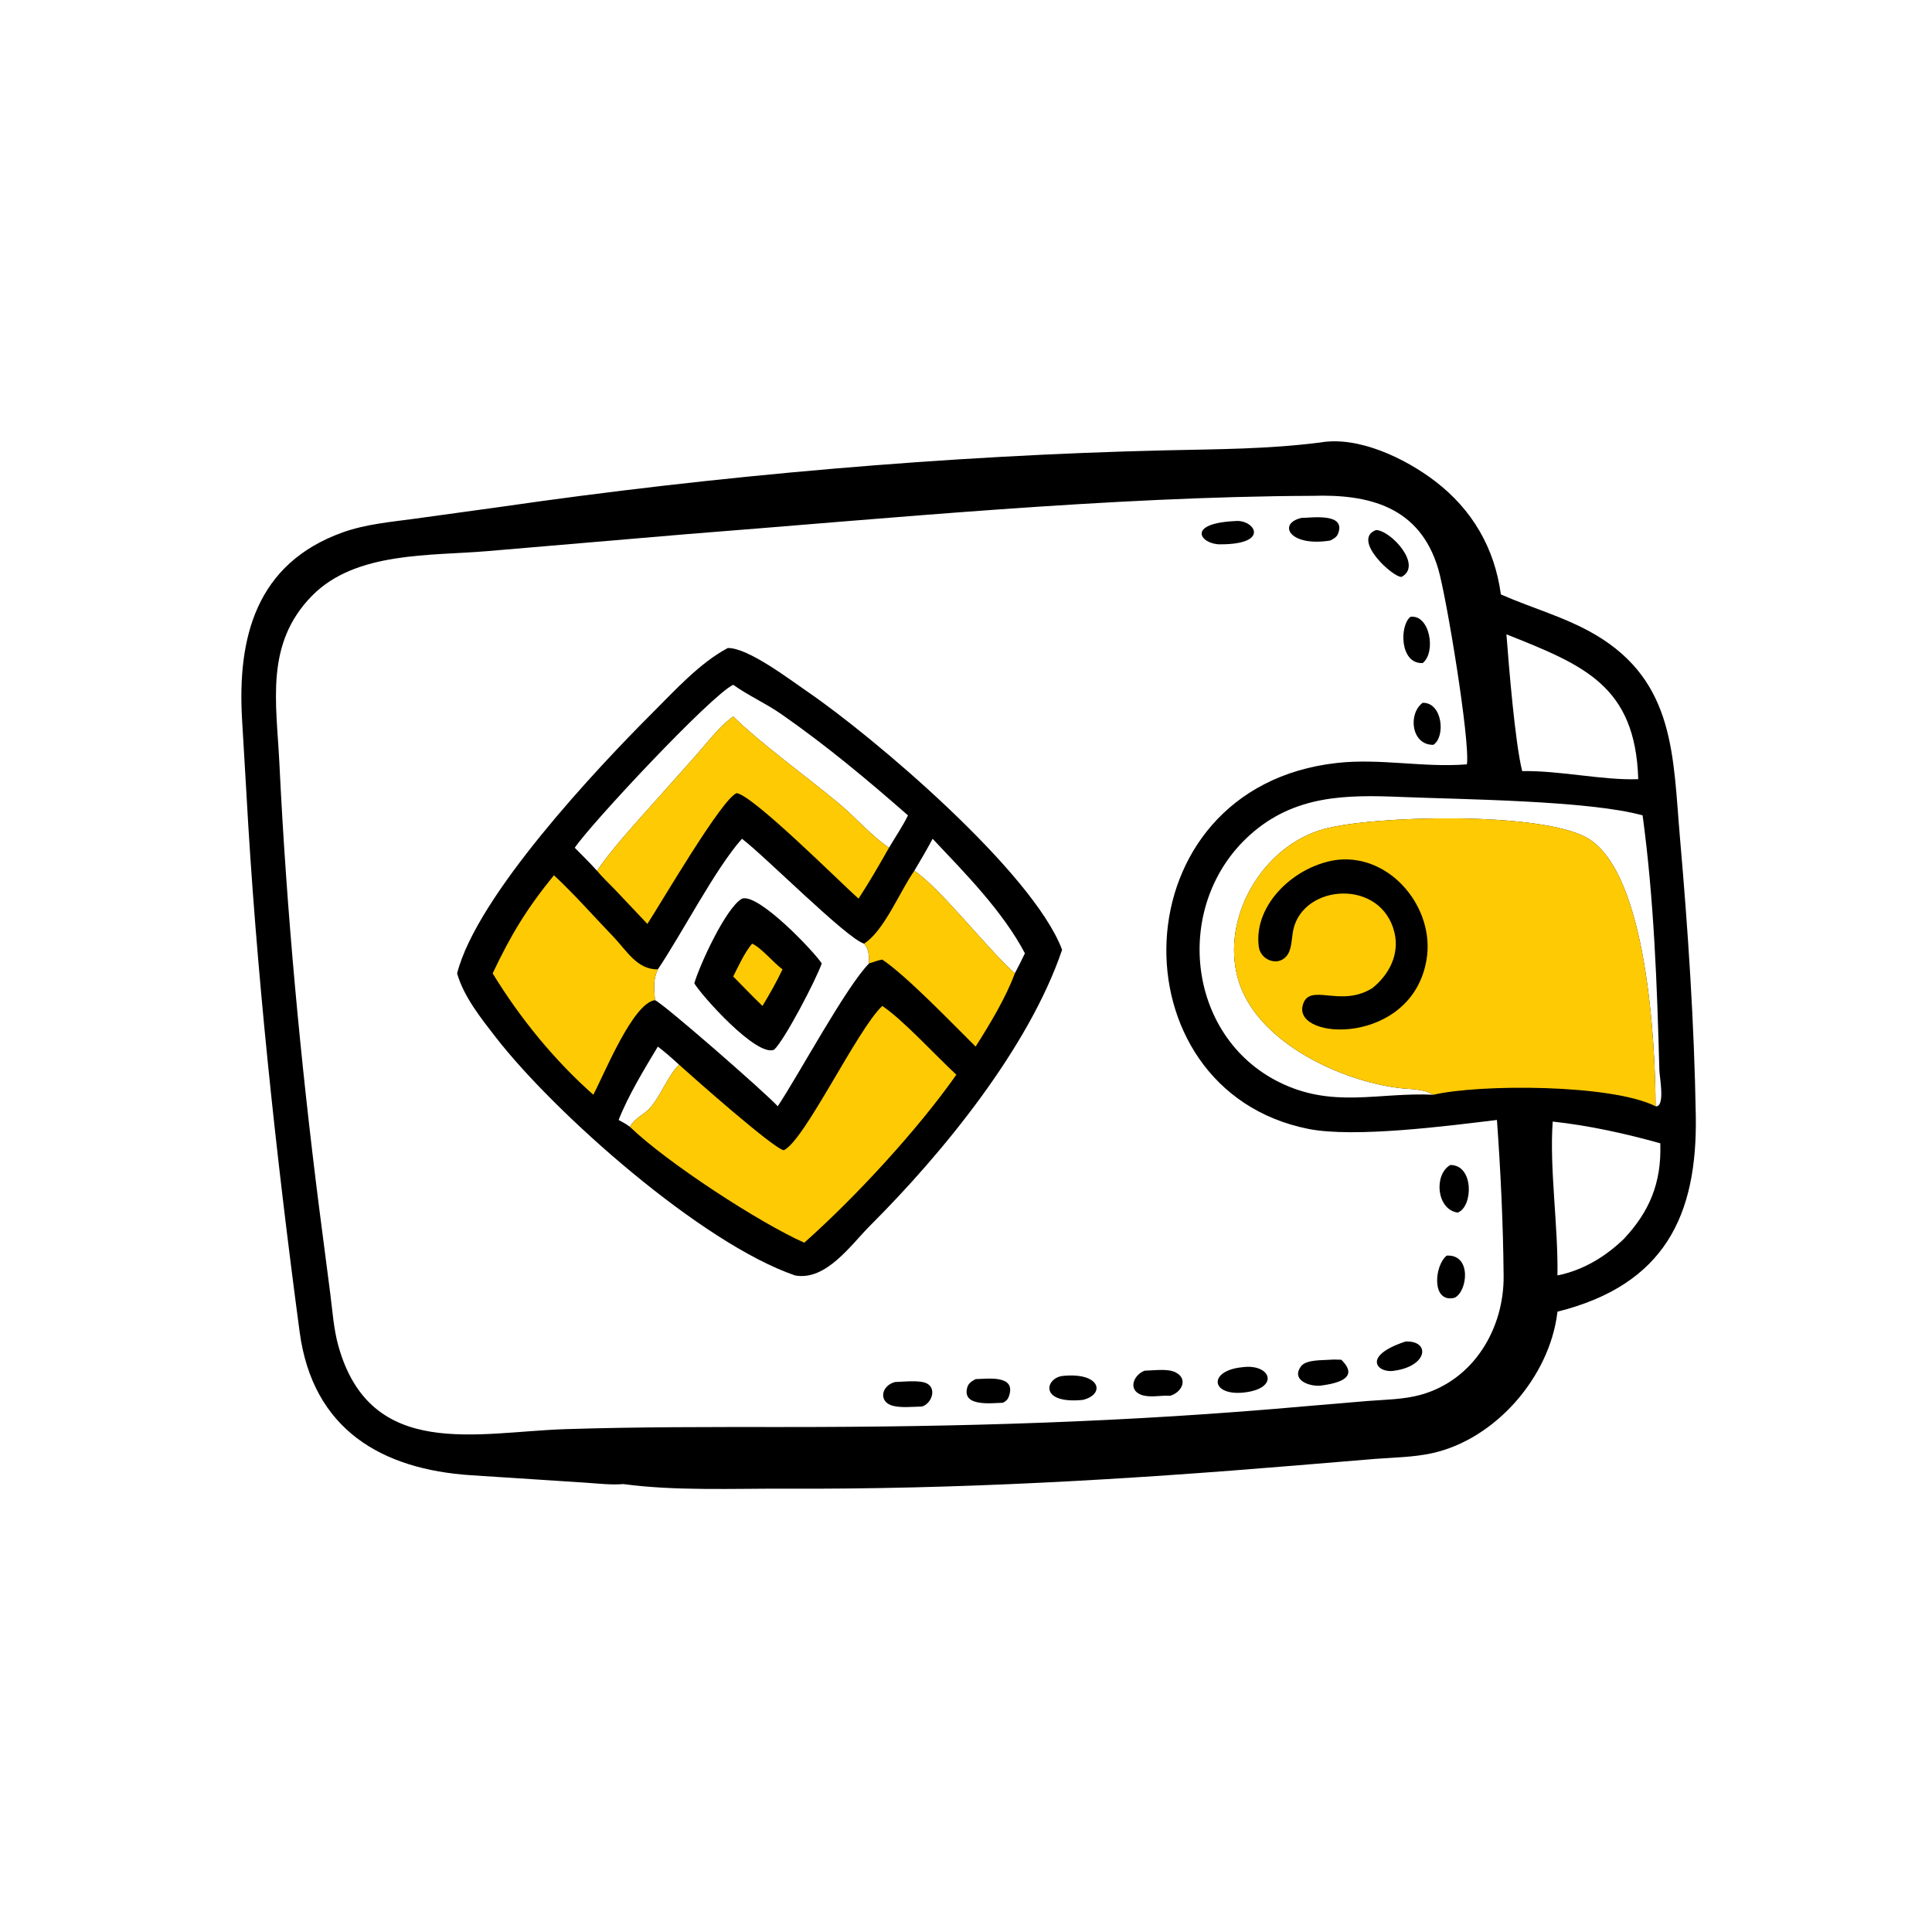 <?xml version="1.0" encoding="utf-8" ?>
<svg xmlns="http://www.w3.org/2000/svg" xmlns:xlink="http://www.w3.org/1999/xlink" width="1024" height="1024">
	<path transform="scale(2 2)" d="M349.812 117.275C360.024 115.469 372.479 121.525 380.348 127.547C390.165 135.059 396.095 145.24 397.746 157.529C406.026 161.178 414.909 163.57 422.752 168.184C444.044 180.709 443.336 200.582 445.214 222.101C447.347 246.548 448.989 271.127 449.402 295.671C449.847 322.078 441.184 340.481 412.741 347.608L412.697 347.99C410.595 364.842 396.425 381.364 379.568 385.101C374.697 386.181 369.405 386.248 364.438 386.621L343.13 388.389C297.859 392.151 253.826 394.709 208.446 394.512C194.557 394.452 178.96 395.159 165.209 393.295C161.969 393.564 158.581 393.157 155.343 392.935L124.776 390.948C101.247 389.396 82.872 378.928 79.403 352.945C73.121 305.906 67.861 256.948 65.272 209.714L64.135 190.441C62.924 169.009 67.811 149.324 90.846 141.078C96.933 138.899 103.513 138.337 109.879 137.468L132.383 134.367C189.614 126.061 251.264 120.673 308.914 119.344C322.951 119.02 335.867 119.036 349.812 117.275ZM347.785 131.401C294.071 131.611 235.328 137.398 181.748 141.576L129.281 146.044C114.084 147.357 94.291 146.088 82.709 157.865C70.158 170.627 73.255 186.117 74.039 202.251C75.95 241.59 79.61 280.906 84.562 319.972L87.514 342.751C88.117 347.374 88.412 352.18 89.671 356.678C98.208 387.2 126.557 379.486 149.807 378.74C168.996 378.124 188.174 378.172 207.369 378.178C254.649 378.199 299.058 376.877 346.427 372.629L362.43 371.275C367.074 370.918 372.012 370.884 376.512 369.634C390.516 365.741 398.61 352.125 398.477 338.102C398.347 324.361 397.696 310.504 396.705 296.8C383.565 298.398 358.903 301.601 346.72 299.17C294.77 288.801 295.987 208.712 354.286 202.192C365.773 200.908 377.266 203.48 388.749 202.558C389.614 196.234 383.29 157.975 381.134 150.722C376.218 134.184 362.667 130.921 347.785 131.401ZM379.86 290.118C377.03 288.441 373.76 288.721 370.62 288.319C354.7 286.279 332.715 275.861 328.076 259.42C323.463 243.07 334.722 224.073 350.936 219.68C364.31 216.055 408.448 215.057 420.611 222.057C436.654 231.29 438.681 277.273 438.747 293.171C441.385 293.496 439.792 285.325 439.749 283.704C439.159 261.282 438.329 238.338 435.307 216.086C421.146 212.107 386.732 211.844 371.527 211.208C356.691 210.588 343.087 210.678 331.301 221.222C310.748 239.611 314.25 274.512 338.99 286.787C353.225 293.85 365.278 289.42 379.86 290.118ZM399.22 168.098C399.849 176.387 401.501 196.818 403.394 204.348C413.634 204.188 424.695 206.832 434.152 206.487C433.393 181.629 419.64 176.252 399.22 168.098ZM411.483 297.227C410.59 309.638 412.961 324.888 412.741 338.002C419.509 336.629 425.31 333.134 430.268 328.396C437.168 321.095 440.295 313.409 440 303.344L439.989 302.985C430.591 300.367 421.188 298.287 411.483 297.227Z"/>
	<path fill="#FECA04" transform="scale(2 2)" d="M379.86 290.118C377.03 288.441 373.76 288.721 370.62 288.319C354.7 286.279 332.715 275.861 328.076 259.42C323.463 243.07 334.722 224.073 350.936 219.68C364.31 216.055 408.448 215.057 420.611 222.057C436.654 231.29 438.681 277.273 438.747 293.171C426.988 287.273 392.17 287.272 379.86 290.118Z"/>
	<path transform="scale(2 2)" d="M354.612 227.842C368.707 226.435 380.344 240.779 378.048 254.328C374.177 277.166 342.791 275.848 345.227 266.46C346.874 260.11 355.125 267.253 363.705 261.849C368.098 258.327 370.908 252.951 369.566 247.22C366.179 232.761 345.382 234.145 342.73 246.431C342.29 248.47 342.404 251.074 341.302 252.868C339.147 256.377 334.063 254.638 333.586 250.879C332.125 239.367 343.638 229.123 354.612 227.842Z"/>
	<path transform="scale(2 2)" d="M377.019 186.249C382.298 186.13 383.135 195.275 379.86 197.385C374.03 197.511 373.058 189.185 377.019 186.249Z"/>
	<path transform="scale(2 2)" d="M258.546 365.481C261.723 365.411 269.267 364.283 267.423 369.885C267.11 370.838 266.668 371.278 265.805 371.746C262.934 371.807 254.721 372.943 256.373 367.576C256.711 366.48 257.605 366.011 258.546 365.481Z"/>
	<path transform="scale(2 2)" d="M373.78 163.466C378.9 162.763 380.669 172.834 377.019 175.727C370.871 175.957 370.901 165.693 373.78 163.466Z"/>
	<path transform="scale(2 2)" d="M383.407 332.743C390.078 332.393 388.923 342.267 385.49 343.917C379.249 345.466 380.106 335.283 383.407 332.743Z"/>
	<path transform="scale(2 2)" d="M344.912 137.249C347.578 137.245 356.738 135.807 354.62 141.384C354.245 142.369 353.408 142.813 352.511 143.249C341.628 144.996 338.494 138.717 344.912 137.249Z"/>
	<path transform="scale(2 2)" d="M281.469 364.654C291.646 363.539 293.063 369.508 286.949 370.991C275.402 372.137 276.953 365.318 281.469 364.654Z"/>
	<path transform="scale(2 2)" d="M372.495 355.511C379.116 355.258 378.401 362.019 369.534 363.247C365.167 364.092 360.551 359.431 372.495 355.511Z"/>
	<path transform="scale(2 2)" d="M327.26 138.09C332.377 137.516 336.884 144.25 323.438 144.251C318.298 144.354 314.008 138.74 327.26 138.09Z"/>
	<path transform="scale(2 2)" d="M329.211 362.33C336.966 361.268 339.338 368.183 329.211 369.076C320.76 369.75 320.302 363.2 329.211 362.33Z"/>
	<path transform="scale(2 2)" d="M384.343 308.737C390.629 308.686 390.427 319.777 386.311 321.352C380.688 320.556 379.907 311.297 384.343 308.737Z"/>
	<path transform="scale(2 2)" d="M352.511 360.345C353.468 360.243 354.494 360.332 355.459 360.345C360.62 365.415 353.834 366.705 349.812 367.229C346.55 367.393 342.248 365.569 344.745 362.124C346.1 360.256 350.407 360.521 352.511 360.345Z"/>
	<path transform="scale(2 2)" d="M237.196 366.248C239.352 366.205 243.855 365.632 245.717 366.676C248.317 368.133 246.789 372.078 244.285 372.753C241.901 372.779 238.952 373.142 236.632 372.556C232.786 371.584 233.428 367.244 237.196 366.248Z"/>
	<path transform="scale(2 2)" d="M303.332 363.247C305.653 363.2 309.366 362.637 311.441 363.641C315.082 365.401 313.099 369.079 310.07 369.9C307.664 369.723 304.688 370.485 302.436 369.639C298.831 368.285 300.407 364.358 303.332 363.247Z"/>
	<path transform="scale(2 2)" d="M364.672 140.466C368.64 140.588 377.115 149.867 371.428 152.882C369.163 153.076 358.074 142.947 364.672 140.466Z"/>
	<path transform="scale(2 2)" d="M192.871 171.734C198.219 171.603 209.486 180.222 213.853 183.206C231.504 195.266 273.686 231.051 281.469 251.7C272.629 277.753 249.769 305.656 230.63 324.756C225.573 329.802 218.925 339.543 210.688 338.002C185.873 329.485 147.041 295.061 131.384 274.891C127.494 269.88 122.882 264.117 121.142 257.957C126.343 237.411 158.334 203.458 173.069 188.746C178.987 182.837 185.441 175.695 192.871 171.734ZM196.627 222.282C189.641 230.087 180.712 247.432 174.335 256.891C172.954 259.866 173.395 261.927 173.569 265.057C175.613 265.783 202.789 289.523 206.111 293.171C211.776 284.647 224.111 261.664 230.299 255.325C230.329 253.493 230.316 251.488 228.99 250.073C224.497 248.818 202.577 226.764 196.627 222.282ZM152.315 224.667C154.283 226.675 156.33 228.65 158.201 230.747C162.193 225.06 166.836 219.933 171.45 214.756L183.578 201.159C186.98 197.401 190.221 192.864 194.307 189.869C201.444 196.943 214.067 206.042 222.253 212.872C226.753 216.626 230.767 221.368 235.586 224.667C237.253 221.847 239.185 219.016 240.628 216.086C229.755 206.557 218.983 197.566 207.108 189.286C203.009 186.427 198.351 184.36 194.307 181.478C188.431 184.244 156.585 218.315 152.315 224.667ZM242.319 230.747C249.597 235.803 261.185 250.954 268.935 257.957C269.872 256.203 270.754 254.432 271.612 252.638C265.733 241.472 255.745 231.396 247.155 222.282C245.624 225.155 243.985 227.951 242.319 230.747ZM174.335 277.358C170.74 283.339 166.476 290.341 163.946 296.8C164.96 297.368 166.025 297.896 166.933 298.626C168.292 296.106 170.791 295.434 172.517 293.348C175.357 289.914 176.863 285.344 179.945 282.141C178.124 280.468 176.306 278.859 174.335 277.358Z"/>
	<path fill="#FECA04" transform="scale(2 2)" d="M228.99 250.073C234.378 246.605 238.449 236.228 242.319 230.747C249.597 235.803 261.185 250.954 268.935 257.957C266.578 264.386 262.239 271.553 258.546 277.358C252.588 271.479 240.428 258.757 233.811 254.294C232.605 254.515 231.459 254.936 230.299 255.325C230.329 253.493 230.316 251.488 228.99 250.073Z"/>
	<path fill="#FECA04" transform="scale(2 2)" d="M146.799 231.956C151.821 236.569 157.677 243.185 162.53 248.225C166.031 251.861 168.807 256.986 174.335 256.891C172.954 259.866 173.395 261.927 173.569 265.057C167.74 265.834 160.281 284.322 157.234 290.118C146.782 280.843 137.846 269.855 130.556 257.957C135.417 247.694 139.562 240.838 146.799 231.956Z"/>
	<path fill="#FECA04" transform="scale(2 2)" d="M194.307 189.869C201.444 196.943 214.067 206.042 222.253 212.872C226.753 216.626 230.767 221.368 235.586 224.667C233.006 229.216 230.383 233.775 227.52 238.151C222.907 234.08 199.849 211.005 195.263 210.186C191.46 211.355 174.911 239.763 171.563 244.849L162.936 235.723C161.37 234.081 159.641 232.492 158.201 230.747C162.193 225.06 166.836 219.933 171.45 214.756L183.578 201.159C186.98 197.401 190.221 192.864 194.307 189.869Z"/>
	<path fill="#FECA04" transform="scale(2 2)" d="M233.811 266.588C239.233 270.178 248.207 280 253.445 284.809C243.145 299.472 226.571 317.407 213.137 329.331C201.385 324.104 176.869 308.207 166.933 298.626C168.292 296.106 170.791 295.434 172.517 293.348C175.357 289.914 176.863 285.344 179.945 282.141C183.432 285.281 205.056 304.468 207.723 304.823C213.275 302.226 227.158 272.822 233.811 266.588Z"/>
	<path transform="scale(2 2)" d="M196.627 238.151C200.997 236.599 215.877 252.333 217.771 255.325C216.254 259.667 207.888 275.711 205.136 278.193C200.434 280.164 185.75 263.634 183.999 260.588C185.382 255.835 192.294 240.635 196.627 238.151Z"/>
	<path fill="#FECA04" transform="scale(2 2)" d="M199.309 250.073C201.771 251.172 204.942 255.089 207.369 256.891C205.822 260.207 203.941 263.445 202.067 266.588C199.421 264.051 196.883 261.384 194.307 258.775C195.8 255.831 197.213 252.633 199.309 250.073Z"/>
</svg>
